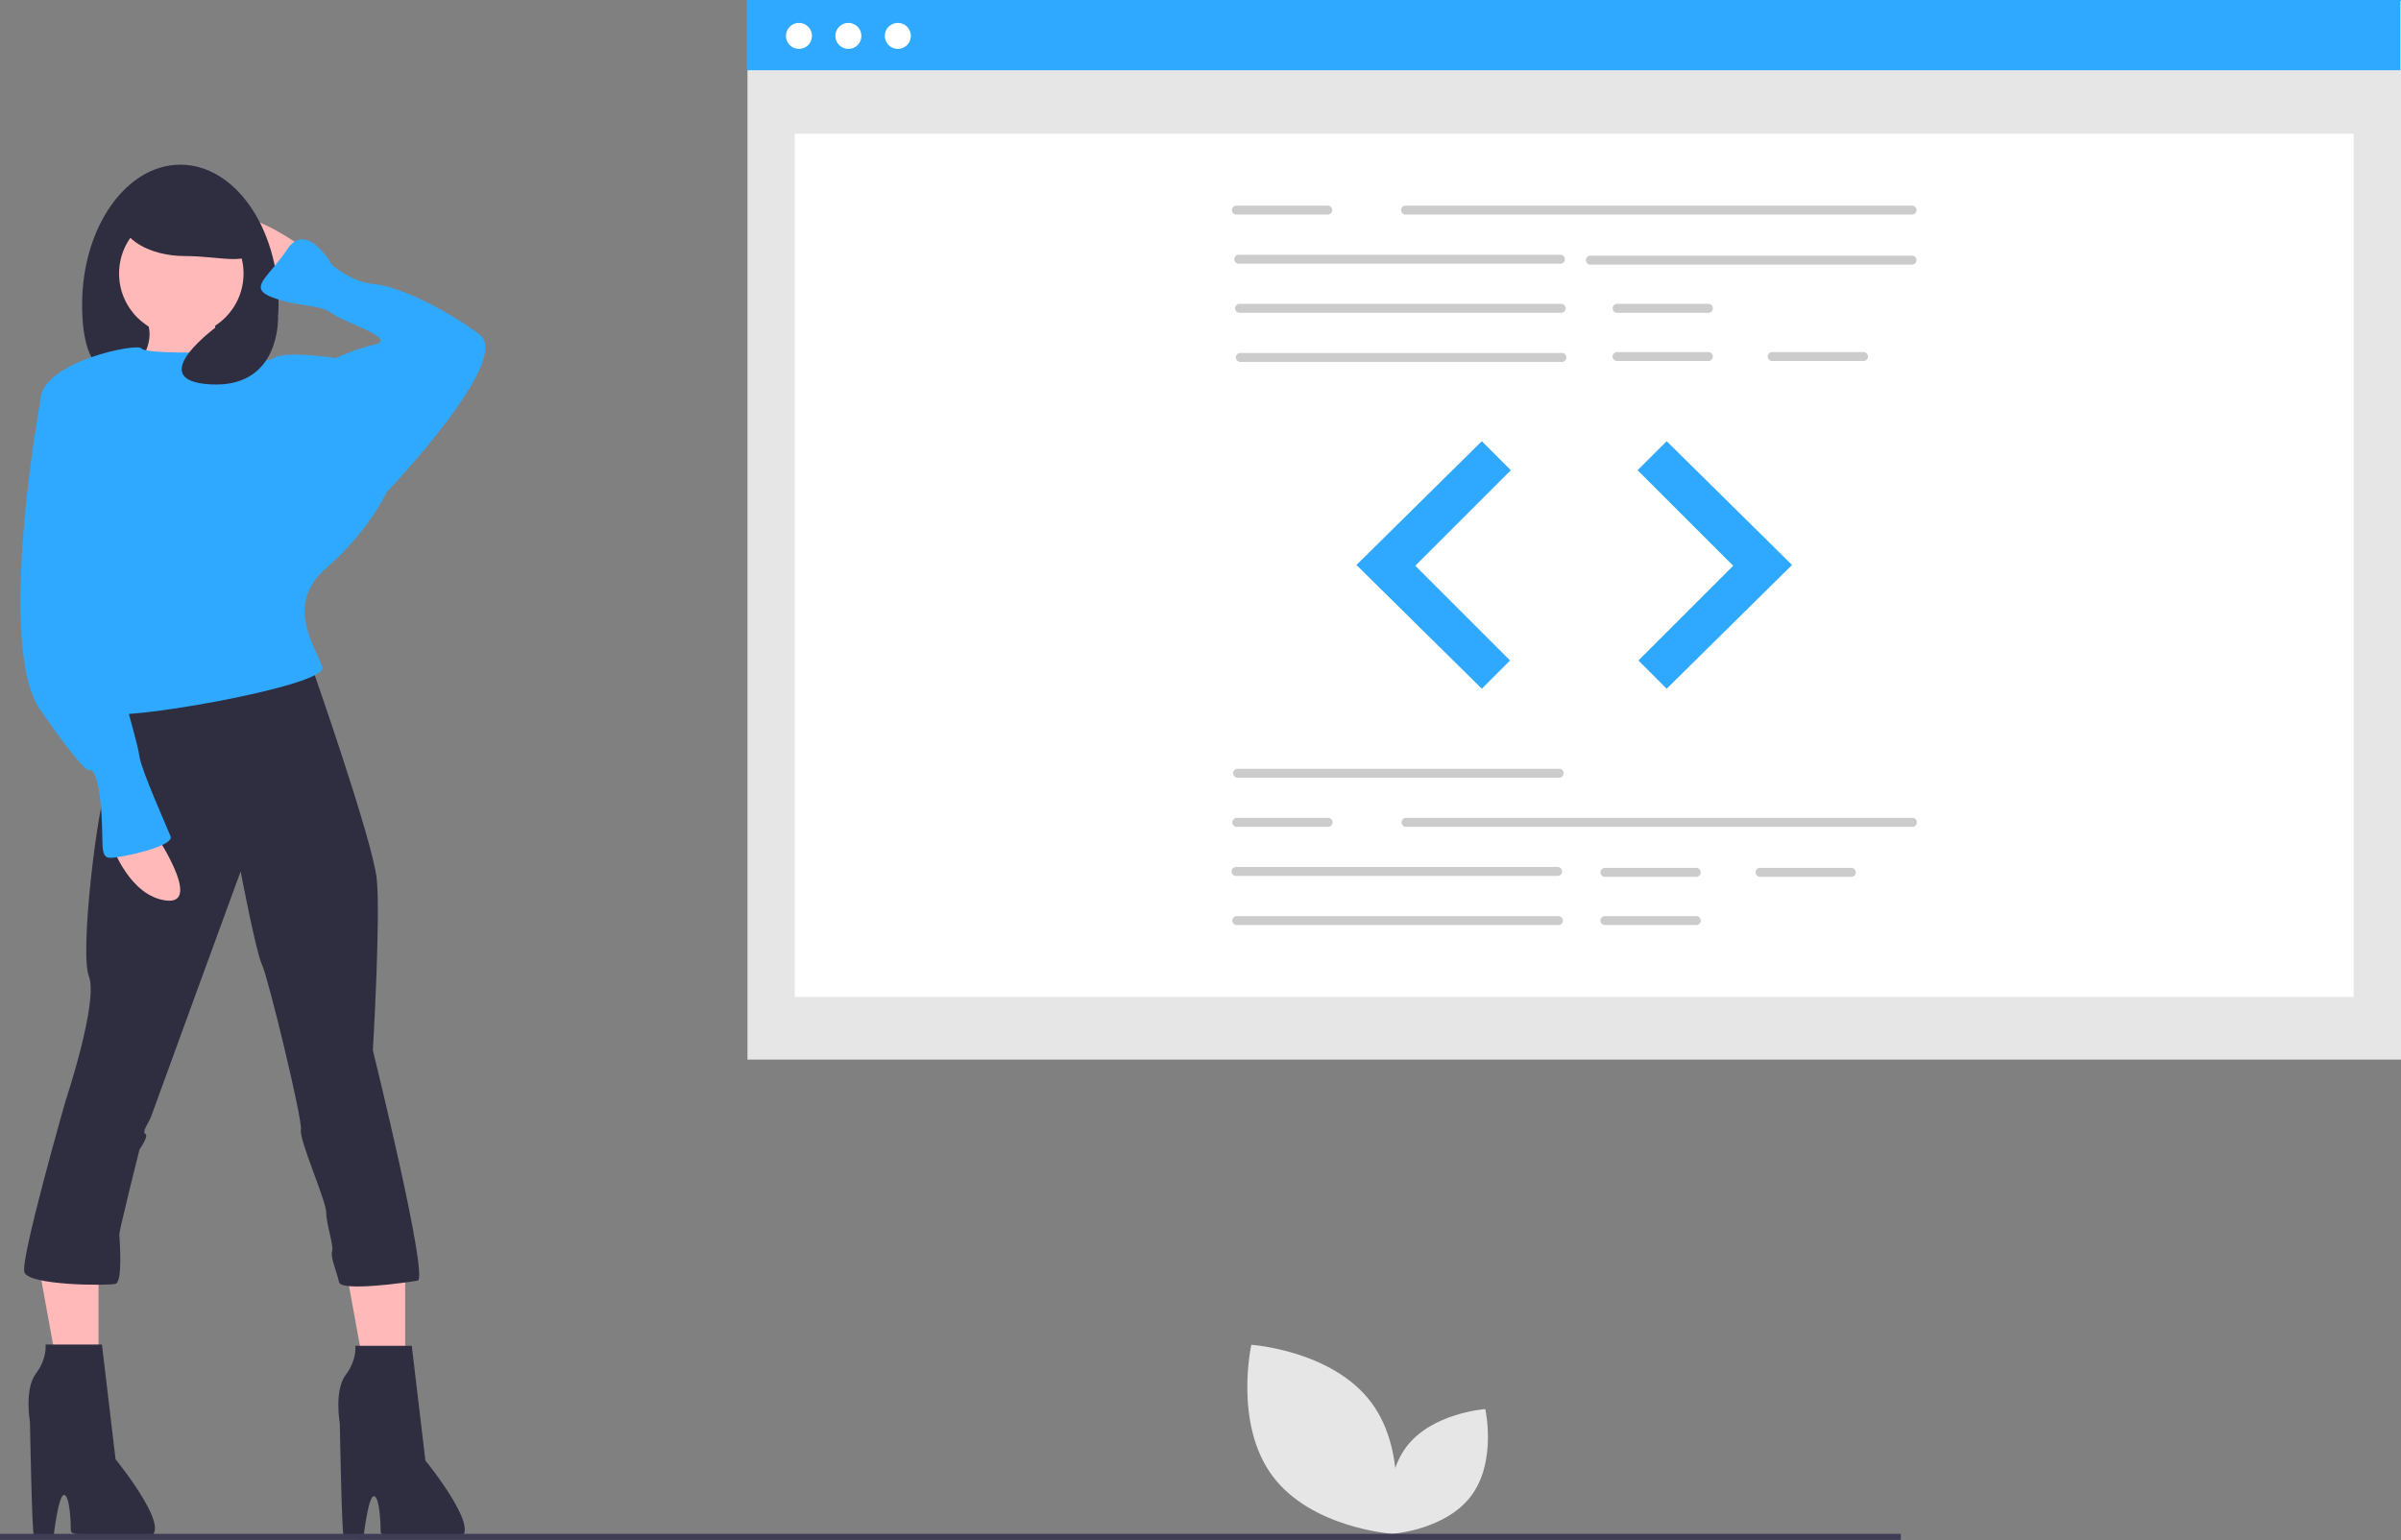 <svg id="b8c64dc2-e86a-49bc-92bf-164106d9e7fb" data-name="Layer 1" xmlns="http://www.w3.org/2000/svg" width="887.873" height="569.68" viewBox="0 0 887.873 569.68"><rect x="0" y="0" width="887.873" height="569.68" fill="#808080" stroke="none"/><title>proud_coder</title><rect x="276.411" y="0.347" width="611.461" height="391.607" fill="#e6e6e6"/><rect x="293.896" y="49.464" width="576.492" height="319.322" fill="#fff"/><rect x="276.15" width="611.461" height="25.977" fill="#2ea9ff"/><circle cx="295.454" cy="13.281" r="4.815" fill="#fff"/><circle cx="313.73" cy="13.281" r="4.815" fill="#fff"/><circle cx="332.005" cy="13.281" r="4.815" fill="#fff"/><path d="M863.33,244.533H675.643a1.666,1.666,0,0,1,0-3.303H863.33a1.666,1.666,0,0,1,0,3.303Z" transform="translate(-156.064 -165.16)" fill="#ccc"/><path d="M733.282,262.7H613.95a1.666,1.666,0,0,1,0-3.303H733.282a1.666,1.666,0,0,1,0,3.303Z" transform="translate(-156.064 -165.16)" fill="#ccc"/><path d="M863.33,263.03H743.999a1.666,1.666,0,0,1,0-3.303h119.332a1.666,1.666,0,0,1,0,3.303Z" transform="translate(-156.064 -165.16)" fill="#ccc"/><path d="M733.571,280.867H614.24a1.666,1.666,0,0,1,0-3.303H733.571a1.666,1.666,0,0,1,0,3.303Z" transform="translate(-156.064 -165.16)" fill="#ccc"/><path d="M733.861,299.035H614.529a1.666,1.666,0,0,1,0-3.303H733.861a1.666,1.666,0,0,1,0,3.303Z" transform="translate(-156.064 -165.16)" fill="#ccc"/><path d="M788.024,280.867H753.846a1.666,1.666,0,0,1,0-3.303h34.178a1.666,1.666,0,0,1,0,3.303Z" transform="translate(-156.064 -165.16)" fill="#ccc"/><path d="M788.024,298.705H753.846a1.666,1.666,0,0,1,0-3.303h34.178a1.666,1.666,0,0,1,0,3.303Z" transform="translate(-156.064 -165.16)" fill="#ccc"/><path d="M845.373,298.705h-34.178a1.666,1.666,0,0,1,0-3.303h34.178a1.666,1.666,0,0,1,0,3.303Z" transform="translate(-156.064 -165.16)" fill="#ccc"/><path d="M647.259,244.533h-34.178a1.666,1.666,0,0,1,0-3.303h34.178a1.666,1.666,0,0,1,0,3.303Z" transform="translate(-156.064 -165.16)" fill="#ccc"/><path d="M732.847,452.838H613.515a1.666,1.666,0,0,1,0-3.303h119.332a1.666,1.666,0,0,1,0,3.303Z" transform="translate(-156.064 -165.16)" fill="#ccc"/><path d="M732.268,489.173H612.936a1.666,1.666,0,0,1,0-3.303h119.332a1.666,1.666,0,0,1,0,3.303Z" transform="translate(-156.064 -165.16)" fill="#ccc"/><path d="M732.558,507.341H613.226a1.666,1.666,0,0,1,0-3.303h119.332a1.666,1.666,0,0,1,0,3.303Z" transform="translate(-156.064 -165.16)" fill="#ccc"/><path d="M783.534,489.504H749.357a1.666,1.666,0,0,1,0-3.303h34.178a1.666,1.666,0,0,1,0,3.303Z" transform="translate(-156.064 -165.16)" fill="#ccc"/><path d="M783.534,507.341H749.357a1.666,1.666,0,0,1,0-3.303h34.178a1.666,1.666,0,0,1,0,3.303Z" transform="translate(-156.064 -165.16)" fill="#ccc"/><path d="M840.883,489.504H806.706a1.666,1.666,0,0,1,0-3.303h34.178a1.666,1.666,0,0,1,0,3.303Z" transform="translate(-156.064 -165.16)" fill="#ccc"/><path d="M863.475,471.006H675.788a1.666,1.666,0,0,1,0-3.303H863.475a1.666,1.666,0,0,1,0,3.303Z" transform="translate(-156.064 -165.16)" fill="#ccc"/><path d="M647.403,471.006h-34.178a1.666,1.666,0,0,1,0-3.303h34.178a1.666,1.666,0,0,1,0,3.303Z" transform="translate(-156.064 -165.16)" fill="#ccc"/><polygon points="547.965 163.221 501.622 208.985 547.965 254.748 558.392 244.321 523.345 209.274 558.681 173.938 547.965 163.221" fill="#e6e6e6"/><polygon points="616.32 163.221 662.662 208.985 616.32 254.748 605.893 244.321 640.939 209.274 605.603 173.938 616.32 163.221" fill="#e6e6e6"/><polygon points="547.965 163.221 501.622 208.985 547.965 254.748 558.392 244.321 523.345 209.274 558.681 173.938 547.965 163.221" fill="#2ea9ff"/><polygon points="616.32 163.221 662.662 208.985 616.32 254.748 605.893 244.321 640.939 209.274 605.603 173.938 616.32 163.221" fill="#2ea9ff"/><path d="M626.667,711.195c14.42,19.311,44.352,21.344,44.352,21.344s6.554-29.277-7.866-48.588-44.352-21.344-44.352-21.344S612.247,691.884,626.667,711.195Z" transform="translate(-156.064 -165.16)" fill="#e6e6e6"/><path d="M700.123,718.455c-9.515,12.743-29.267,14.084-29.267,14.084s-4.324-19.319,5.191-32.062,29.267-14.084,29.267-14.084S709.638,705.712,700.123,718.455Z" transform="translate(-156.064 -165.16)" fill="#e6e6e6"/><polygon points="149.825 460.994 149.825 511.12 135.503 511.12 125.956 458.607 149.825 460.994" fill="#ffb9b9"/><polygon points="36.445 460.994 36.445 511.12 22.124 511.12 12.576 458.607 36.445 460.994" fill="#ffb9b9"/><path d="M268.061,256.642s-23.014-16.541-25.891-8.63S259.431,270.307,259.431,270.307Z" transform="translate(-156.064 -165.16)" fill="#ffb9b9"/><path d="M186.433,277.858c0,28.598,12.313,29.487,32.371,29.487s40.267-.889,40.267-29.487-16.261-51.782-36.319-51.782S186.433,249.26,186.433,277.858Z" transform="translate(-156.064 -165.16)" fill="#2f2e41"/><path d="M235.698,277.499s-2.877,21.576,10.788,23.014-44.59,5.753-44.59,5.753,15.103-13.665,7.192-24.452S235.698,277.499,235.698,277.499Z" transform="translate(-156.064 -165.16)" fill="#ffb9b9"/><path d="M308.336,662.983l5.034,42.432s25.172,30.925,9.349,28.768-25.891.459-25.891-2.418-.372-13.155-2.53-13.155-3.943,16.23-3.943,16.23-6.473-.49-7.192-1.209-1.438-41.88-1.438-41.88-2.158-12.226,2.158-17.98,3.596-10.788,3.596-10.788Z" transform="translate(-156.064 -165.16)" fill="#2f2e41"/><path d="M193.763,662.517l5.034,42.432s25.172,30.925,9.349,28.768-25.891.459-25.891-2.418-.372-13.155-2.53-13.155-3.943,16.23-3.943,16.23-6.473-.49-7.192-1.209-1.438-41.88-1.438-41.88-2.158-12.226,2.158-17.98,3.596-10.788,3.596-10.788Z" transform="translate(-156.064 -165.16)" fill="#2f2e41"/><path d="M270.938,410.548s23.014,65.446,24.452,79.83-1.438,63.289-1.438,63.289,20.856,84.499,16.541,85.218-28.346,4.129-29.065.533-3.283-9.163-2.564-11.321S276.707,618.028,276.707,613.713s-10.084-26.964-9.365-30.559-12.226-56.816-14.384-61.131-7.911-34.521-7.911-34.521-32.363,88.46-33.083,90.618-3.596,5.754-2.158,6.473-2.158,5.754-2.158,5.754-7.452,29.84-7.452,31.279,1.438,17.719-1.438,18.438-32.261.673-33.7-4.361,15.261-63.336,15.261-63.336,12.226-36.679,8.63-46.028,3.596-65.446,6.473-69.761,3.596-30.206,3.596-30.206Z" transform="translate(-156.064 -165.16)" fill="#2f2e41"/><circle cx="67.048" cy="101.191" r="23.014" fill="#ffb9b9"/><path d="M235.698,295.478s-25.891.719-27.329-1.438-37.398,5.034-37.398,19.418,20.856,70.48,20.856,70.48,7.911,40.275,5.753,44.59,79.83-9.349,77.672-16.541-14.384-23.014,1.438-36.679,22.295-28.048,22.295-28.048l-18.699-49.624s-18.699-2.877-23.014,0S235.698,295.478,235.698,295.478Z" transform="translate(-156.064 -165.16)" fill="#2ea9ff"/><path d="M293.952,350.856l5.034-3.596s46.747-48.905,34.521-58.254S303.301,271.026,294.671,270.307s-15.822-7.192-15.822-7.192-9.349-16.541-16.541-5.753-15.103,14.384-5.034,17.98,16.541,2.158,21.576,5.754,24.452,9.349,15.822,11.507a77.195,77.195,0,0,0-14.384,5.034L270.938,314.177Z" transform="translate(-156.064 -165.16)" fill="#2ea9ff"/><path d="M212.684,472.399s18.699,27.329,5.034,25.891-20.137-20.137-20.137-20.137Z" transform="translate(-156.064 -165.16)" fill="#ffb9b9"/><path d="M176.005,309.862l-5.034,3.596s-16.541,90.618,0,114.351,17.98,22.295,17.98,22.295,2.877-2.158,4.315,12.226-.719,20.137,3.596,20.137,23.733-4.315,22.295-7.911-10.788-24.452-11.507-29.487-4.315-16.541-5.753-23.014,6.473-10.069,2.877-23.733-8.63-38.117-8.63-43.151S176.005,309.862,176.005,309.862Z" transform="translate(-156.064 -165.16)" fill="#2ea9ff"/><path d="M200.817,245.854c0,7.745,10.626,14.024,23.733,14.024s25.172,4.149,25.172-3.596-12.064-24.452-25.172-24.452S200.817,238.109,200.817,245.854Z" transform="translate(-156.064 -165.16)" fill="#2f2e41"/><path d="M258.856,282.712s.969,26.071-24.939,24.633,3.501-22.285,3.501-22.285Z" transform="translate(-156.064 -165.16)" fill="#2f2e41"/><rect y="567.379" width="702.906" height="2.241" fill="#3f3d56"/></svg>
